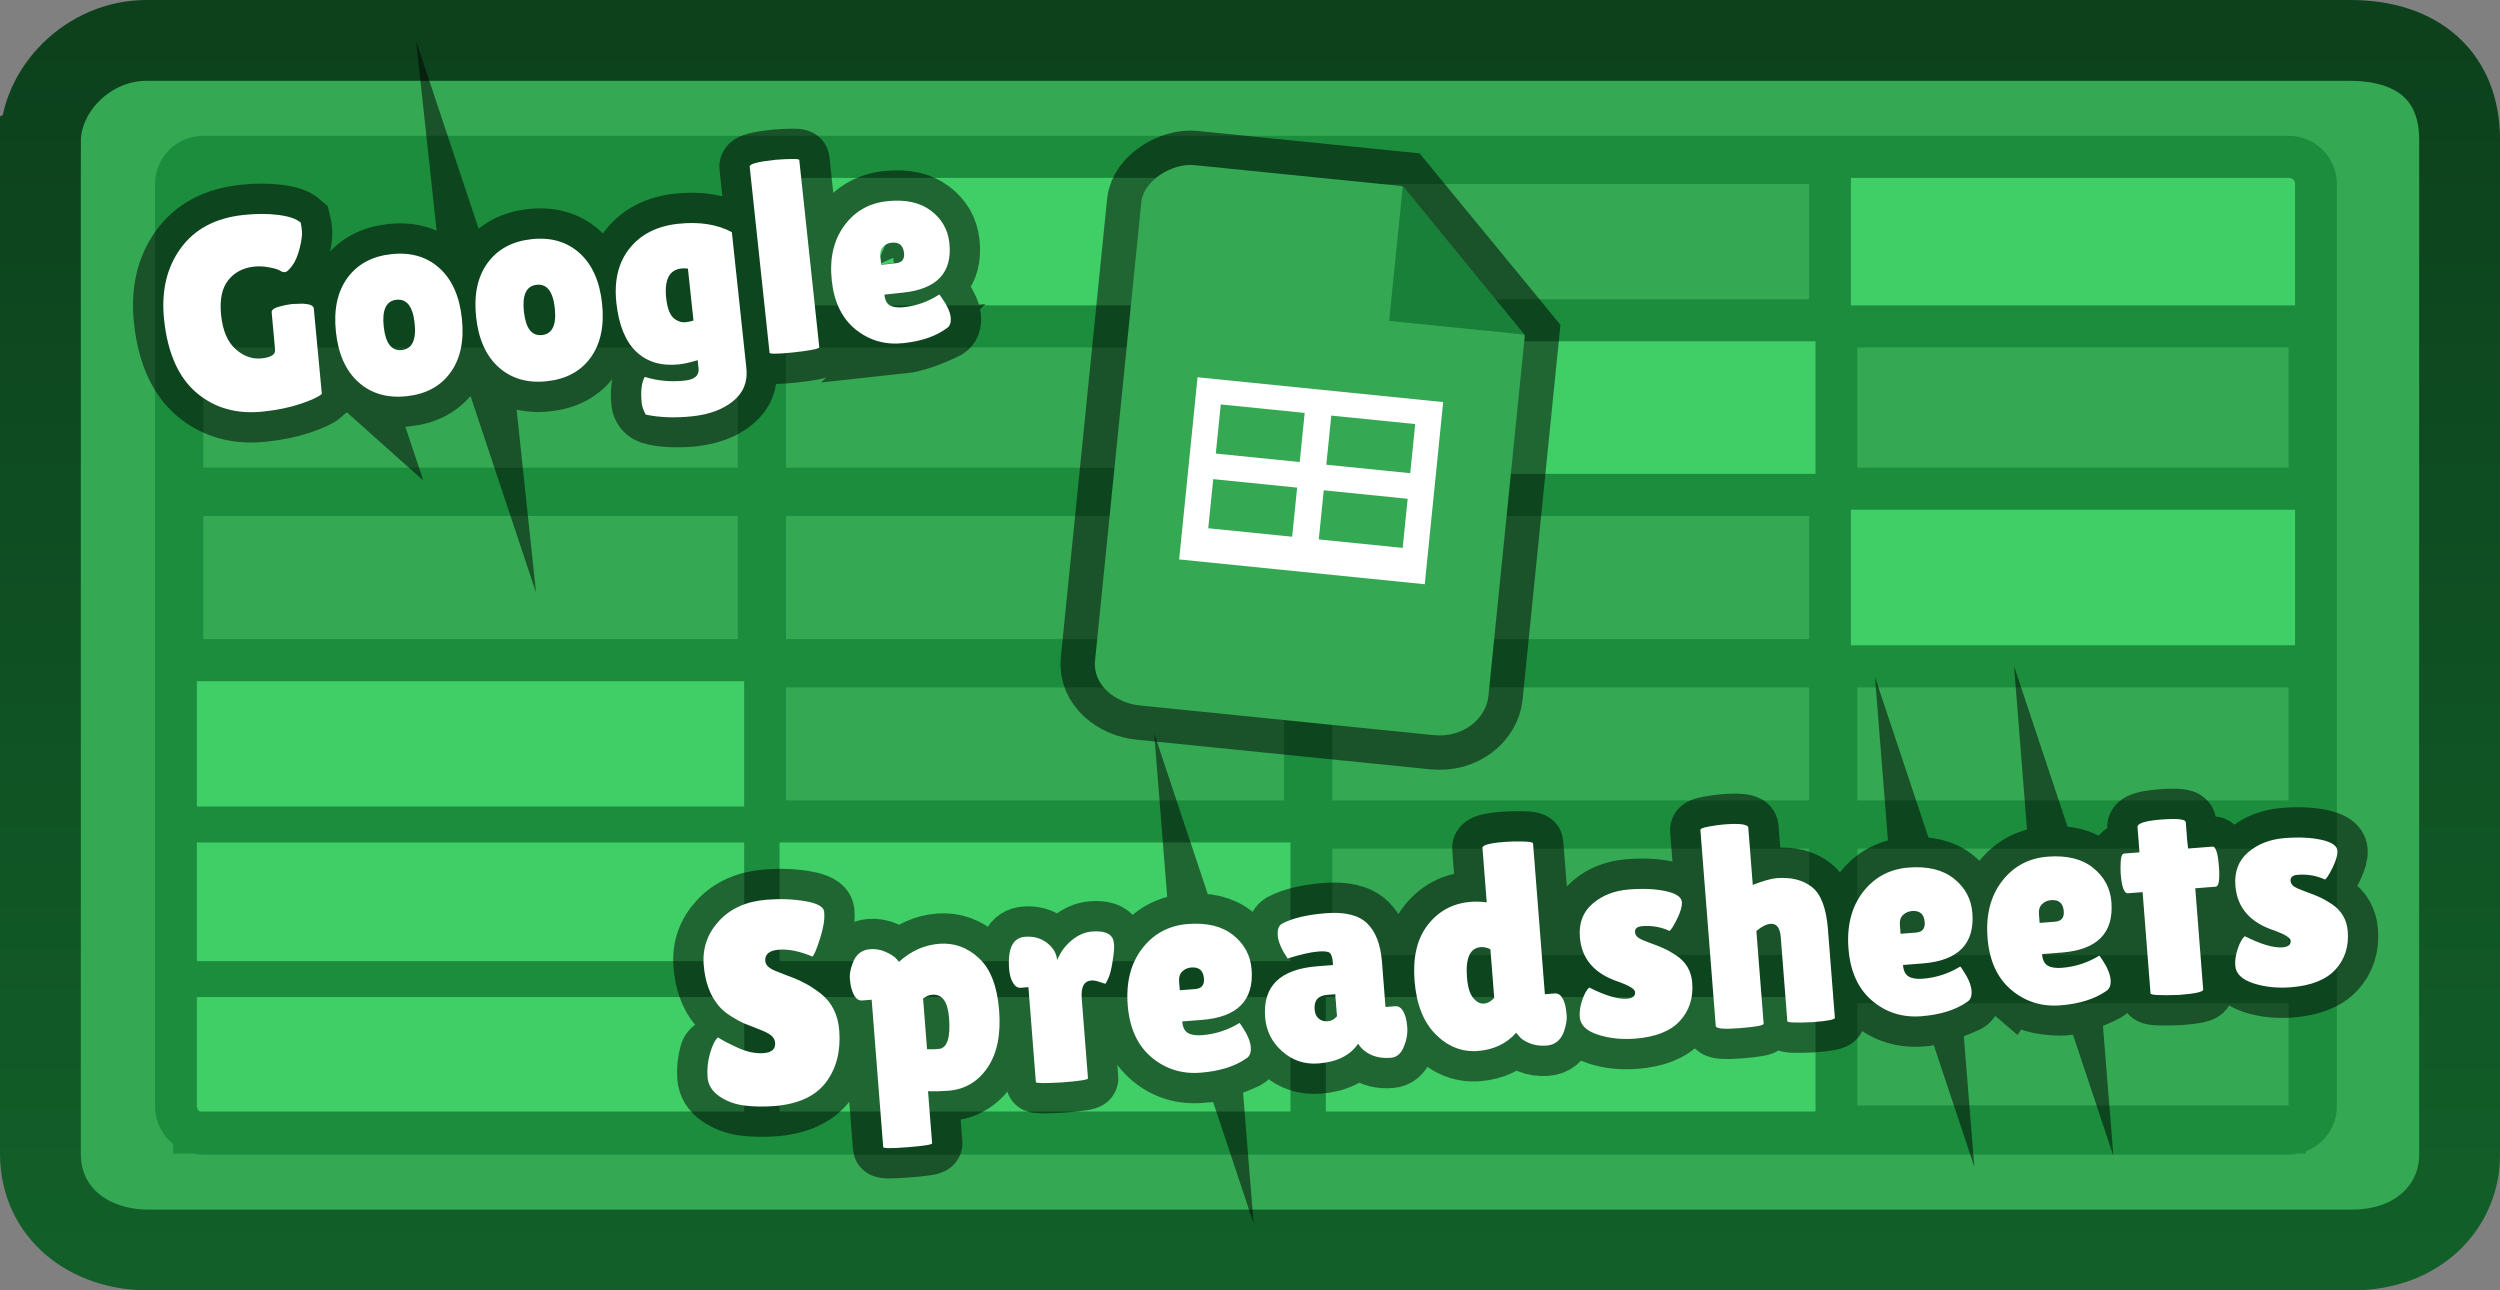 <svg version="1.1" xmlns="http://www.w3.org/2000/svg" xmlns:xlink="http://www.w3.org/1999/xlink" width="309.297" height="159.649" viewBox="0,0,309.297,159.649"><rect x="0" y="0" width="309.297" height="159.649" fill="#808080" stroke="none"/><defs><linearGradient x1="240" y1="105.176" x2="240" y2="254.824" gradientUnits="userSpaceOnUse" id="color-1"><stop offset="0" stop-color="#0c411c"/><stop offset="1" stop-color="#125f29"/></linearGradient></defs><g transform="translate(-85.351,-100.176)"><g data-paper-data="{&quot;isPaintingLayer&quot;:true}" fill-rule="nonzero" stroke-linejoin="miter" stroke-miterlimit="10" stroke-dasharray="" stroke-dashoffset="0" style="mix-blend-mode: normal"><path d="M90,237.2c0,-32.585 0,-100.042 0,-117c0,-7.586 7.794,-15.2 16.8,-15.2c30.852,0 207.366,0 265,0c11.443,0 18.2,6.937 18.2,17.7c0,32.217 0,98.709 0,116c0,8.054 -5.973,16.3 -16.2,16.3c-55.68,0 -237.46,0 -268,0c-8.524,0 -15.8,-6.976 -15.8,-17.8z" fill="#34a853" stroke="none" stroke-width="0" stroke-linecap="butt"/><path d="M373.713,122.939v114.124c0,2.397 -1.635,4.4 -3.846,5.005v0.078h-0.256c-0.357,0.079 -0.725,0.125 -1.106,0.125h-258.01c-0.381,0 -0.75,-0.046 -1.109,-0.125h-1.868v-0.821c-1.346,-0.944 -2.232,-2.499 -2.232,-4.262v-114.125c0,-2.87 2.335,-5.209 5.209,-5.209h258.006c2.874,0 5.211,2.339 5.211,5.21zM368.502,122.194h-54.114v15.756h54.86v-15.011c0,-0.41 -0.333,-0.745 -0.746,-0.745zM369.248,237.063v-13.522h-54.86v14.14h54.502c0.21,-0.13 0.359,-0.354 0.358,-0.618zM110.109,237.681h67.268v-14.14h-67.626v13.522c0,0.265 0.148,0.488 0.358,0.618zM181.841,184.466v15.482h63.12v-15.482zM244.961,180.001v-16.746h-63.12v16.746zM181.841,204.413v14.662h63.12v-14.662zM181.841,223.541v14.14h63.12v-14.14zM249.427,237.681h60.495v-14.14h-60.495zM309.922,219.076v-14.664h-60.495v14.664zM309.922,199.948v-15.482h-60.495v15.482zM309.922,180.001v-16.746h-60.495v16.746zM309.922,158.789v-16.374h-60.495v16.374zM309.922,137.948v-15.756h-60.495v15.756zM244.961,137.948v-15.756h-63.12v15.756h63.12zM181.841,142.414v16.374h63.12v-16.374zM177.377,142.414h-67.626v16.374h67.626zM109.751,163.254v16.746h67.626v-16.746zM109.751,184.466v15.482h67.626v-15.482zM109.751,204.413v14.662h67.626v-14.662zM369.248,219.076v-14.664h-54.86v14.664zM369.248,199.948v-15.482h-54.86v15.482zM369.248,180.001v-16.746h-54.86v16.746zM369.248,158.789v-16.374h-54.86v16.374z" fill="#1b8d3d" stroke="#1b8d3d" stroke-width="1.5" stroke-linecap="butt"/><path d="M245.007,137.96h-63.211v-15.778h63.211v15.778z" data-paper-data="{&quot;noHover&quot;:false,&quot;origItem&quot;:[&quot;Path&quot;,{&quot;applyMatrix&quot;:true,&quot;segments&quot;:[[490.71132,269.81879],[490.71132,236.02979],[355.34854,236.02979],[355.34854,269.81879],[490.71192,269.81879]],&quot;closed&quot;:true,&quot;fillColor&quot;:[0,0,0,1]}]}" fill="#40ce66" stroke="none" stroke-width="0.5" stroke-linecap="butt"/><path d="M249.382,223.53h60.586v14.161h-60.586z" data-paper-data="{&quot;noHover&quot;:false,&quot;origItem&quot;:[&quot;Path&quot;,{&quot;applyMatrix&quot;:true,&quot;segments&quot;:[[500.28942,483.69897],[630.02244,483.69897],[630.02244,453.37495],[500.28942,453.37495]],&quot;closed&quot;:true,&quot;fillColor&quot;:[0,0,0,1]}]}" fill="#40ce66" stroke="none" stroke-width="0.5" stroke-linecap="butt"/><path d="M314.343,180.014v-16.774h54.949v16.774z" data-paper-data="{&quot;noHover&quot;:false,&quot;origItem&quot;:[&quot;Path&quot;,{&quot;applyMatrix&quot;:true,&quot;segments&quot;:[[757.2477,360.00125],[757.2477,324.08805],[639.59868,324.08805],[639.59868,360.00125]],&quot;closed&quot;:true,&quot;fillColor&quot;:[0,0,0,1]}]}" fill="#40ce66" stroke="none" stroke-width="0.5" stroke-linecap="butt"/><path d="M249.382,158.801v-16.399h60.585v16.399z" data-paper-data="{&quot;noHover&quot;:false,&quot;origItem&quot;:[&quot;Path&quot;,{&quot;applyMatrix&quot;:true,&quot;segments&quot;:[[630.02244,314.51181],[630.02244,279.39627],[500.28942,279.39627],[500.28942,314.51181]],&quot;closed&quot;:true,&quot;fillColor&quot;:[0,0,0,1]}]}" fill="#40ce66" stroke="none" stroke-width="0.5" stroke-linecap="butt"/><path d="M369.293,122.927l-0,15.035h-54.95v-15.782l54.204,-0c0.413,0 0.747,0.336 0.747,0.747z" data-paper-data="{&quot;noHover&quot;:false,&quot;origItem&quot;:[&quot;Path&quot;,{&quot;applyMatrix&quot;:true,&quot;segments&quot;:[[[755.64804,236.03289],[0.88622,0.00062],[0,0]],[639.59868,236.03289],[639.59868,269.82189],[757.24832,269.82189],[[757.24832,237.63131],[0,0],[0,-0.88002]]],&quot;closed&quot;:true,&quot;fillColor&quot;:[0,0,0,1]}]}" fill="#40ce66" stroke="none" stroke-width="0.5" stroke-linecap="butt"/><path d="M245.007,223.531v14.161h-63.211v-14.161z" data-paper-data="{&quot;noHover&quot;:false,&quot;origItem&quot;:[&quot;Path&quot;,{&quot;applyMatrix&quot;:true,&quot;segments&quot;:[[355.34856,453.37495],[355.34856,483.69897],[490.71194,483.69897],[490.71194,453.37495]],&quot;closed&quot;:true,&quot;fillColor&quot;:[0,0,0,1]}]}" fill="#40ce66" stroke="none" stroke-width="0.5" stroke-linecap="butt"/><path d="M245.007,204.402v14.683h-63.211v-14.683z" data-paper-data="{&quot;noHover&quot;:false,&quot;origItem&quot;:[&quot;Path&quot;,{&quot;applyMatrix&quot;:true,&quot;segments&quot;:[[355.34856,412.35439],[355.34856,443.79811],[490.71194,443.79811],[490.71194,412.35439]],&quot;closed&quot;:true,&quot;fillColor&quot;:[0,0,0,1]}]}" fill="#40ce66" stroke="none" stroke-width="0.5" stroke-linecap="butt"/><path d="M109.705,237.072l0,-13.54h67.717v14.159l-67.359,0c-0.21,-0.13 -0.359,-0.355 -0.359,-0.619z" data-paper-data="{&quot;noHover&quot;:false,&quot;origItem&quot;:[&quot;Path&quot;,{&quot;applyMatrix&quot;:true,&quot;segments&quot;:[[[201.51714,483.69897],[-0.45022,-0.27868],[0,0]],[345.7748,483.69897],[345.7748,453.37495],[200.7486,453.37495],[[200.7486,482.37305],[0,0],[0,0.56728]]],&quot;closed&quot;:true,&quot;fillColor&quot;:[0,0,0,1]}]}" fill="#40ce66" stroke="none" stroke-width="0.5" stroke-linecap="butt"/><path d="M177.422,204.403v14.682h-67.717v-14.682z" data-paper-data="{&quot;noHover&quot;:false,&quot;origItem&quot;:[&quot;Path&quot;,{&quot;applyMatrix&quot;:true,&quot;segments&quot;:[[200.7486,412.35439],[200.7486,443.79811],[345.7748,443.79811],[345.7748,412.35439]],&quot;closed&quot;:true,&quot;fillColor&quot;:[0,0,0,1]}]}" fill="#40ce66" stroke="none" stroke-width="0.5" stroke-linecap="butt"/><path d="M177.422,184.456v15.502h-67.717v-15.502z" data-paper-data="{&quot;noHover&quot;:false,&quot;origItem&quot;:[&quot;Path&quot;,{&quot;applyMatrix&quot;:true,&quot;segments&quot;:[[200.7486,369.57749],[200.7486,402.77815],[345.7748,402.77815],[345.7748,369.57749]],&quot;closed&quot;:true,&quot;fillColor&quot;:[0,0,0,1]}]}" fill="#40ce66" stroke="none" stroke-width="0.5" stroke-linecap="butt"/><path d="M90.351,117.671c0,-6.399 5.915,-12.496 13.119,-12.496c28.933,0 219.728,0 272.61,0c8.614,0 13.568,4.644 13.568,12.246c0,30.592 0,109.092 0,125.705c0,6.04 -4.859,11.698 -13.319,11.698c-52.467,0 -243.426,0 -272.61,0c-7.328,0 -13.369,-4.524 -13.369,-11.947c0,-30.161 0,-108.193 0,-125.206z" data-paper-data="{&quot;index&quot;:null}" fill="none" stroke="url(#color-1)" stroke-width="10" stroke-linecap="butt"/><path d="M220.827,181.896c1.37,-13.563 5.121,-50.71 5.728,-56.721c0.27,-2.677 3.843,-4.843 6.55,-4.57c5.591,0.565 25.706,2.596 25.706,2.596l15.19,18.493c0,0 -3.726,36.9 -4.504,44.605c-0.272,2.695 -3.027,5.207 -6.806,4.825c-10.394,-1.05 -30.645,-3.095 -36.337,-3.67c-2.92,-0.295 -5.838,-2.474 -5.527,-5.559z" fill="none" stroke-opacity="0.506" stroke="#000000" stroke-width="8.5" stroke-linecap="butt"/><path d="M119.383,143.449l-0.418,-4.603c-0.034,-0.317 0.27,-0.561 0.91,-0.732c0.645,-0.171 1.181,-0.28 1.608,-0.325l1.331,-0.042c0.869,0.045 1.321,0.237 1.357,0.576l0.998,10.592c-0.42,0.365 -1.295,0.773 -2.628,1.222c-1.328,0.449 -2.872,0.768 -4.633,0.956c-3.266,0.349 -6.016,-0.428 -8.25,-2.331c-2.229,-1.903 -3.563,-4.906 -4.001,-9.009c-0.373,-3.495 0.303,-6.439 2.028,-8.832c1.725,-2.397 4.324,-3.781 7.797,-4.152c1.576,-0.168 3.016,-0.169 4.321,-0.001c1.309,0.167 2.227,0.486 2.753,0.955c0.046,0.178 0.095,0.515 0.148,1.013c0.053,0.493 -0.042,1.215 -0.283,2.167c-0.242,0.947 -0.554,1.671 -0.937,2.17c-0.379,0.495 -0.665,0.752 -0.859,0.773c-0.189,0.02 -0.401,-0.042 -0.634,-0.186c-0.23,-0.149 -0.672,-0.284 -1.326,-0.406c-0.65,-0.126 -1.268,-0.158 -1.853,-0.096c-1.395,0.149 -2.479,0.721 -3.249,1.716c-0.771,0.991 -1.056,2.435 -0.853,4.332c0.202,1.893 0.8,3.283 1.794,4.169c0.994,0.882 2.069,1.262 3.227,1.138c1.162,-0.124 1.712,-0.479 1.649,-1.064zM129.714,147.474c-1.575,-1.403 -2.509,-3.481 -2.803,-6.232c-0.294,-2.751 0.18,-4.979 1.423,-6.684c1.243,-1.704 3.059,-2.684 5.449,-2.94c2.39,-0.255 4.366,0.319 5.928,1.724c1.561,1.405 2.489,3.483 2.783,6.234c0.294,2.751 -0.174,4.978 -1.403,6.681c-1.229,1.703 -3.039,2.682 -5.43,2.938c-2.39,0.255 -4.373,-0.319 -5.947,-1.722zM132.824,140.577c0.222,2.073 0.968,3.042 2.241,2.906c1.277,-0.136 1.804,-1.241 1.583,-3.315c-0.222,-2.073 -1.464,-8.338 -2.955,-8.179c-1.491,0.159 -1.089,6.514 -0.868,8.587zM144.254,139.389c-0.294,-2.751 0.18,-4.979 1.423,-6.684c1.243,-1.704 3.059,-2.684 5.449,-2.94c2.39,-0.255 4.366,0.319 5.928,1.724c1.561,1.405 2.489,3.483 2.783,6.234c0.294,2.751 -0.174,4.978 -1.403,6.681c-1.229,1.703 -3.039,2.682 -5.43,2.938c-2.39,0.255 -4.373,-0.319 -5.947,-1.722c0,0 -2.509,-3.481 -2.803,-6.232zM150.167,138.724c0.222,2.073 0.968,3.042 2.241,2.906c1.277,-0.136 1.804,-1.241 1.583,-3.315c-0.222,-2.073 0.083,-6.769 -3.058,-6.433c-3.141,0.336 -0.987,4.768 -0.765,6.842zM169.361,145.255c-2.183,0.233 -3.949,-0.29 -5.297,-1.571c-1.343,-1.281 -2.163,-3.302 -2.458,-6.062c-0.295,-2.76 0.258,-5.007 1.657,-6.742c1.4,-1.735 3.4,-2.741 6.002,-3.019c2.606,-0.278 4.816,0.067 6.629,1.035l1.799,16.838c0.178,1.668 -0.363,3.02 -1.624,4.054c-1.256,1.034 -2.943,1.664 -5.061,1.89c-1.262,0.135 -3.756,0.174 -5.148,-0.302c-0.943,-0.323 -1.097,-1.147 -1.116,-1.319c-0.154,-1.444 -0.03,-2.528 0.374,-3.252c1.579,0.49 3.225,0.644 4.938,0.461c1.241,-0.133 1.815,-0.637 1.722,-1.513l-0.109,-1.017c-0.949,0.284 -1.719,0.457 -2.309,0.52zM169.669,133.388c-1.51,0.161 -7.033,1.615 -6.79,3.896c0.151,1.417 5.433,2.075 6.064,2.439c0.414,0.254 0.813,0.361 1.196,0.32c0.383,-0.041 0.718,-0.11 1.006,-0.208l-0.686,-6.425c-0.28,-0.041 -0.544,-0.049 -0.79,-0.022zM186.71,143.127c0.022,0.202 -1.116,0.426 -3.414,0.672c-1.807,0.171 -2.719,0.177 -2.736,0.019l-2.46,-23.025c-0.036,-0.335 1.04,-0.619 3.228,-0.852c1.922,-0.139 2.891,-0.129 2.908,0.03zM197.12,142.629c-2.232,0.238 -4.195,-0.32 -5.889,-1.675c-1.695,-1.359 -2.686,-3.386 -2.974,-6.08c-0.288,-2.694 0.218,-4.941 1.517,-6.74c1.303,-1.804 3.082,-2.827 5.335,-3.068c2.254,-0.241 4.056,0.148 5.407,1.165c1.351,1.018 2.114,2.35 2.29,3.996c0.39,3.649 -1.51,5.698 -5.701,6.146l-2.337,0.25c0.072,0.678 0.307,1.127 0.705,1.347c0.402,0.22 0.964,0.291 1.686,0.214c1.58,-0.169 3.041,-0.69 4.381,-1.563c0.02,-0.024 0.138,0.121 0.354,0.436c0.645,0.915 1.004,1.705 1.075,2.37c0.071,0.665 -0.096,1.121 -0.502,1.369c0,0 -3.115,1.595 -5.347,1.834zM195.659,130.204c-0.427,0.046 -1.449,1.192 -1.396,1.685l1.941,0.854c0.744,-0.079 1.075,-0.502 0.993,-1.268c0,0 -0.614,-1.37 -1.538,-1.272z" fill="none" stroke-opacity="0.506" stroke="#000000" stroke-width="7.5" stroke-linecap="square"/><path d="M119.383,143.449l-0.418,-4.603c-0.034,-0.317 0.27,-0.561 0.91,-0.732c0.645,-0.171 1.181,-0.28 1.608,-0.325l1.331,-0.042c0.869,0.045 1.321,0.237 1.357,0.576l0.998,10.592c-0.42,0.365 -1.295,0.773 -2.628,1.222c-1.328,0.449 -2.872,0.768 -4.633,0.956c-3.266,0.349 -6.016,-0.428 -8.25,-2.331c-2.229,-1.903 -3.563,-4.906 -4.001,-9.009c-0.373,-3.495 0.303,-6.439 2.028,-8.832c1.725,-2.397 4.324,-3.781 7.798,-4.152c1.576,-0.168 3.016,-0.169 4.321,-0.001c1.309,0.167 2.227,0.486 2.753,0.955c0.046,0.178 0.095,0.515 0.148,1.013c0.053,0.493 -0.042,1.215 -0.283,2.167c-0.242,0.947 -0.554,1.671 -0.937,2.17c-0.379,0.495 -0.665,0.752 -0.859,0.773c-0.189,0.02 -0.401,-0.042 -0.634,-0.186c-0.23,-0.149 -0.672,-0.284 -1.326,-0.406c-0.65,-0.126 -1.268,-0.158 -1.853,-0.096c-1.395,0.149 -2.479,0.721 -3.249,1.716c-0.771,0.991 -1.056,2.435 -0.853,4.332c0.202,1.893 0.8,3.283 1.794,4.169c0.994,0.882 2.069,1.262 3.227,1.138c1.162,-0.124 1.712,-0.479 1.649,-1.064zM129.714,147.474c-1.575,-1.403 -2.509,-3.481 -2.803,-6.232c-0.294,-2.751 0.18,-4.979 1.423,-6.684c1.243,-1.704 3.059,-2.684 5.449,-2.94c2.39,-0.255 4.366,0.319 5.928,1.724c1.561,1.405 2.489,3.483 2.783,6.234c0.294,2.751 -0.174,4.978 -1.403,6.681c-1.229,1.703 -3.039,2.682 -5.43,2.938c-2.39,0.255 -4.373,-0.319 -5.947,-1.722zM134.4,137.263c-1.272,0.136 -1.798,1.241 -1.576,3.314c0.222,2.073 0.968,3.042 2.241,2.906c1.277,-0.136 1.804,-1.241 1.583,-3.315c-0.222,-2.073 -0.971,-3.042 -2.247,-2.905zM147.057,145.621c-1.575,-1.403 -2.509,-3.481 -2.803,-6.232c-0.294,-2.751 0.18,-4.979 1.423,-6.684c1.243,-1.704 3.059,-2.684 5.449,-2.94c2.39,-0.255 4.366,0.319 5.928,1.724c1.561,1.405 2.489,3.483 2.783,6.234c0.294,2.751 -0.174,4.978 -1.403,6.681c-1.229,1.703 -3.039,2.682 -5.43,2.938c-2.39,0.255 -4.373,-0.319 -5.947,-1.722zM151.743,135.41c-1.272,0.136 -1.798,1.241 -1.576,3.314c0.222,2.073 0.968,3.042 2.241,2.906c1.277,-0.136 1.804,-1.241 1.583,-3.315c-0.222,-2.073 -0.971,-3.042 -2.247,-2.905zM169.361,145.255c-2.183,0.233 -3.949,-0.29 -5.297,-1.571c-1.343,-1.281 -2.163,-3.302 -2.458,-6.062c-0.295,-2.76 0.258,-5.007 1.657,-6.742c1.4,-1.735 3.4,-2.741 6.002,-3.019c2.606,-0.278 4.816,0.067 6.629,1.035l1.799,16.838c0.178,1.668 -0.363,3.02 -1.624,4.054c-1.256,1.034 -2.943,1.663 -5.061,1.89c-2.117,0.226 -4.039,0.158 -5.765,-0.205c-0.287,-0.517 -0.453,-0.989 -0.499,-1.416c-0.154,-1.444 -0.03,-2.528 0.374,-3.252c1.579,0.49 3.225,0.644 4.938,0.461c1.241,-0.133 1.815,-0.637 1.722,-1.513l-0.109,-1.017c-0.949,0.284 -1.719,0.457 -2.309,0.52zM169.669,133.388c-1.51,0.161 -2.143,1.382 -1.899,3.662c0.151,1.417 0.543,2.308 1.174,2.673c0.414,0.254 0.813,0.361 1.196,0.32c0.383,-0.041 0.718,-0.11 1.006,-0.208l-0.686,-6.425c-0.28,-0.041 -0.544,-0.049 -0.79,-0.022zM186.71,143.127c0.022,0.202 -1.116,0.426 -3.414,0.672c-1.807,0.171 -2.719,0.177 -2.736,0.019l-2.46,-23.025c-0.036,-0.335 1.04,-0.619 3.228,-0.852c1.922,-0.139 2.891,-0.129 2.908,0.03zM202.467,140.796c-1.333,0.984 -3.115,1.595 -5.347,1.834c-2.232,0.238 -4.195,-0.32 -5.889,-1.675c-1.695,-1.359 -2.686,-3.386 -2.974,-6.08c-0.288,-2.694 0.218,-4.941 1.517,-6.74c1.303,-1.804 3.082,-2.827 5.335,-3.068c2.254,-0.241 4.056,0.148 5.407,1.165c1.351,1.018 2.114,2.35 2.29,3.996c0.39,3.649 -1.51,5.698 -5.701,6.146l-2.337,0.25c0.072,0.678 0.307,1.127 0.705,1.347c0.402,0.22 0.964,0.291 1.686,0.214c1.58,-0.169 3.041,-0.69 4.381,-1.563c0.02,-0.024 0.138,0.121 0.354,0.436c0.645,0.915 1.004,1.705 1.075,2.37c0.071,0.665 -0.096,1.121 -0.502,1.369zM197.197,131.475c-0.101,-0.946 -0.614,-1.37 -1.538,-1.271c-0.427,0.046 -0.781,0.215 -1.061,0.507c-0.276,0.292 -0.388,0.685 -0.335,1.178l0.112,1.05l1.829,-0.195c0.744,-0.079 1.075,-0.502 0.993,-1.268z" fill="#ffffff" stroke="none" stroke-width="1" stroke-linecap="square"/><path d="M176.609,229.792c1.15,0.527 2.225,0.751 3.225,0.673c1.005,-0.079 1.477,-0.508 1.416,-1.287c-0.028,-0.355 -0.195,-0.657 -0.502,-0.907c-0.302,-0.25 -0.845,-0.52 -1.629,-0.812c-0.784,-0.296 -1.372,-0.528 -1.766,-0.696c-0.394,-0.173 -0.922,-0.466 -1.585,-0.878c-0.658,-0.412 -1.173,-0.854 -1.544,-1.326c-1.045,-1.268 -1.649,-2.941 -1.812,-5.02c-0.163,-2.079 0.472,-3.891 1.905,-5.436c1.432,-1.55 3.4,-2.423 5.903,-2.619c1.701,-0.133 3.285,-0.072 4.752,0.184c1.467,0.251 2.246,0.67 2.338,1.257c0.005,0.069 0.011,0.138 0.016,0.207c0.065,0.83 -0.113,1.896 -0.535,3.2c-0.418,1.299 -0.727,2.028 -0.928,2.187c-1.573,-0.661 -2.956,-0.944 -4.15,-0.851c-1.189,0.093 -1.751,0.564 -1.684,1.412c0.041,0.521 0.515,0.947 1.422,1.28c0.197,0.082 0.477,0.192 0.84,0.331c0.368,0.134 0.791,0.295 1.269,0.485c0.479,0.19 0.996,0.434 1.553,0.734c0.557,0.3 1.166,0.709 1.828,1.227c1.342,1.082 2.088,2.591 2.24,4.527c0.198,2.526 -0.336,4.645 -1.603,6.359c-1.266,1.713 -3.35,2.706 -6.25,2.98c-1.415,0.111 -2.706,0.094 -3.872,-0.051c-1.162,-0.146 -2.195,-0.526 -3.102,-1.141c-0.902,-0.62 -1.391,-1.415 -1.467,-2.382c-0.076,-0.968 0.026,-1.943 0.307,-2.925c0.28,-0.987 2.27,-1.24 3.415,-0.713zM200.67,241.619c0.013,0.166 -0.99,0.328 -3.009,0.486c-2.014,0.158 -3.028,0.154 -3.041,-0.012l-1.428,-18.232l-1.203,0.094c-0.567,0.044 -0.997,-0.444 -1.29,-1.464c-0.1,-0.326 -0.17,-0.747 -0.21,-1.264c-0.041,-0.521 0.077,-1.149 0.353,-1.885c0.389,-1.074 1.104,-1.652 2.146,-1.733c0.682,-0.053 1.324,0.056 1.925,0.329c0.606,0.273 1.03,0.536 1.272,0.791c0.247,0.254 0.373,0.404 0.376,0.451c1.485,-1.35 3.147,-2.097 4.986,-2.241c1.844,-0.144 3.481,0.446 4.911,1.772c1.434,1.321 2.269,3.474 2.503,6.461c0.234,2.987 -0.246,5.353 -1.441,7.097c-1.19,1.74 -2.799,2.689 -4.827,2.848c-0.922,0.072 -1.764,0.092 -2.528,0.059zM200.682,223.118c-0.401,0.031 -0.78,0.191 -1.138,0.479l0.491,6.264c0.405,0.019 0.732,0.019 0.981,-0c0.249,-0.019 0.442,-0.035 0.581,-0.045c0.96,-0.173 5.538,-1.779 5.351,-4.162c-0.157,-2.005 -5.039,-2.631 -6.265,-2.535zM219.955,233.59c0.013,0.166 -1.054,0.333 -3.202,0.501c-2.152,0.118 -3.233,0.107 -3.244,-0.031l-0.921,-11.754l-0.954,0.075c-0.378,0.03 -0.698,-0.177 -0.96,-0.62c-0.262,-0.443 -0.42,-1.006 -0.473,-1.688c-0.2,-2.549 0.456,-3.883 1.968,-4.001c1.06,-0.083 1.971,0.173 2.731,0.767c0.76,0.59 2.261,0.298 3.055,-0.344c0.793,-0.646 1.626,-1.004 2.497,-1.072c1.369,-0.107 2.224,0.181 2.565,0.863c0.084,0.184 0.14,0.46 0.169,0.828c0.029,0.364 -0.033,1.028 -0.185,1.99c-0.147,0.962 -0.324,1.665 -0.531,2.108c-0.202,0.442 -0.326,0.666 -0.372,0.669c-0.046,0.004 -0.272,-0.067 -0.677,-0.211c-0.401,-0.149 -0.756,-0.212 -1.065,-0.188c-0.894,0.07 -1.286,0.813 -1.175,2.228zM233.893,232.888c-2.337,0.183 -4.37,-0.458 -6.098,-1.922c-1.729,-1.469 -2.704,-3.614 -2.925,-6.435c-0.221,-2.821 0.373,-5.152 1.783,-6.992c1.414,-1.845 3.301,-2.86 5.661,-3.045c2.36,-0.185 4.23,0.274 5.61,1.376c1.38,1.102 2.138,2.515 2.273,4.239c0.299,3.821 -1.745,5.904 -6.133,6.247l-2.448,0.192c0.056,0.71 0.288,1.186 0.696,1.427c0.413,0.241 0.998,0.332 1.754,0.273c1.655,-0.13 3.195,-0.631 4.62,-1.503c0.021,-0.025 0.14,0.13 0.356,0.466c0.647,0.974 0.997,1.809 1.052,2.505c0.055,0.696 -0.133,1.168 -0.564,1.415c0,0 -3.299,1.573 -5.636,1.756zM234.303,221.245c-0.078,-0.991 -0.6,-1.449 -1.568,-1.373c-0.447,0.035 -0.821,0.201 -1.123,0.498c-0.297,0.297 -0.425,0.703 -0.384,1.22l0.086,1.099l1.915,-0.15c0.779,-0.061 1.137,-0.493 1.074,-1.295zM244.649,218.758c-0.752,-1.128 -1.156,-2.064 -1.215,-2.806c-0.058,-0.742 0.105,-1.235 0.489,-1.478c1.295,-0.695 3.116,-1.134 5.462,-1.318c2.351,-0.184 4.053,0.234 5.107,1.256c1.054,1.021 1.665,2.606 1.833,4.754l0.438,5.593l1.203,-0.094c0.401,-0.031 0.733,0.181 0.996,0.638c0.263,0.452 0.426,1.091 0.491,1.916c0.065,0.825 -0.079,1.655 -0.431,2.489c-0.352,0.835 -0.881,1.279 -1.586,1.335c-1.277,0.1 -2.331,-0.161 -3.164,-0.782c-0.373,-0.258 -0.669,-0.581 -0.89,-0.967c-0.981,1.454 -2.616,2.271 -4.907,2.45c-1.719,0.135 -3.217,-0.365 -4.493,-1.498c-1.276,-1.134 -1.98,-2.539 -2.111,-4.217c-0.301,-3.844 1.848,-5.946 6.449,-6.307l1.95,-0.153l-0.028,-0.36c-0.048,-0.613 -0.18,-0.999 -0.397,-1.158c-0.212,-0.16 -0.684,-0.211 -1.417,-0.153c-0.899,0.07 -2.159,0.357 -3.78,0.86zM247.994,225.056c0.04,0.516 0.212,0.899 0.514,1.149c0.302,0.25 0.673,0.358 1.111,0.323c0.438,-0.034 0.82,-0.243 1.147,-0.626l-0.213,-2.724l-0.996,0.078c-1.129,0.088 -1.65,0.688 -1.563,1.799zM268.76,205.085c-0.028,-0.355 0.889,-0.605 2.752,-0.751c0.636,-0.05 1.377,-0.066 2.222,-0.049c0.845,0.017 1.274,0.095 1.284,0.233l1.462,18.661l1.238,-0.097c0.59,-0.046 1.021,0.453 1.293,1.499c0.07,0.305 0.126,0.723 0.168,1.253c0.042,0.53 -0.072,1.186 -0.34,1.967c-0.394,1.074 -1.109,1.652 -2.146,1.733c-0.779,0.061 -1.482,-0.037 -2.11,-0.294c-0.623,-0.262 -1.054,-0.55 -1.292,-0.866l-0.354,-0.431c-1.202,1.351 -2.782,2.103 -4.741,2.257c-1.959,0.153 -3.698,-0.529 -5.218,-2.047c-1.519,-1.518 -2.393,-3.734 -2.622,-6.647c-0.229,-2.918 0.325,-5.229 1.662,-6.934c1.341,-1.71 3.108,-2.65 5.302,-2.822c0.636,-0.05 1.292,-0.029 1.967,0.062zM266.841,221.083c0.094,1.203 0.351,2.057 0.771,2.562c0.419,0.5 0.86,0.733 1.321,0.697c0.461,-0.036 0.888,-0.271 1.28,-0.706l-0.472,-6.022c-0.419,-0.204 -3.396,-2.619 -4.583,-1.201c-1.186,1.419 1.496,2.286 1.682,4.669zM281.972,222.353c2.003,1.007 3.558,1.467 4.665,1.381c0.71,-0.056 1.045,-0.33 1.007,-0.823c-0.028,-0.355 -0.677,-0.768 -1.947,-1.239c-3.044,-0.972 -4.674,-2.827 -4.888,-5.565c-0.137,-1.747 0.395,-3.129 1.595,-4.146c1.205,-1.022 2.696,-1.602 4.476,-1.742c1.784,-0.14 3.308,-0.069 4.573,0.212c1.27,0.281 1.928,0.728 1.976,1.341c0.04,0.516 -0.159,1.221 -0.6,2.113c-0.441,0.888 -0.753,1.374 -0.936,1.458c-1.058,-0.483 -2.177,-0.678 -3.357,-0.586c-0.636,0.05 -0.937,0.298 -0.902,0.745c0.022,0.281 0.163,0.514 0.423,0.697c0.264,0.179 0.738,0.39 1.42,0.633c0.687,0.243 1.256,0.467 1.708,0.673c0.456,0.201 0.973,0.492 1.55,0.873c1.204,0.805 1.862,1.929 1.975,3.372c0.148,1.885 -0.36,3.462 -1.522,4.731c-1.158,1.264 -3,1.995 -5.526,2.193c-1.673,0.131 -3.216,-0.033 -4.63,-0.493c-1.413,-0.46 -2.159,-1.185 -2.237,-2.176c-0.052,-0.659 0.053,-1.365 0.314,-2.118c0.261,-0.758 0.547,-1.27 0.861,-1.535zM303.547,226.826c0.017,0.212 -0.961,0.395 -2.934,0.55c-1.968,0.154 -2.965,0.068 -2.991,-0.26l-1.9,-24.254c-0.013,-0.161 0.345,-0.305 1.072,-0.432c0.727,-0.131 1.337,-0.216 1.83,-0.255c1.982,-0.155 2.99,-0.021 3.023,0.403l0.555,7.08c1.291,-0.505 2.281,-0.784 2.967,-0.838c1.793,-0.14 3.246,0.228 4.358,1.106c1.112,0.873 1.769,2.607 1.973,5.202l0.86,10.973c0.017,0.212 -0.895,0.39 -2.734,0.534c-2.084,0.094 -3.133,0.058 -3.146,-0.108l-0.815,-10.406c-0.091,-1.157 -0.512,-1.706 -1.263,-1.647c-0.521,0.041 -1.105,0.335 -1.754,0.882zM323.065,225.903c-2.337,0.183 -4.37,-0.458 -6.098,-1.922c-1.729,-1.469 -2.704,-3.614 -2.925,-6.435c-0.221,-2.821 0.373,-5.152 1.783,-6.992c1.414,-1.845 3.301,-2.86 5.661,-3.045c2.36,-0.185 4.23,0.274 5.61,1.376c1.38,1.102 2.138,2.515 2.273,4.239c0.299,3.821 -1.745,5.904 -6.133,6.247l-2.448,0.192c0.056,0.71 0.288,1.186 0.696,1.427c0.413,0.241 0.998,0.332 1.754,0.273c1.655,-0.13 3.195,-0.631 4.62,-1.503c0.021,-0.025 0.14,0.13 0.357,0.466c0.647,0.974 0.997,1.809 1.052,2.505c0.055,0.696 -0.133,1.168 -0.564,1.415c0,0 -3.299,1.573 -5.636,1.756zM323.474,214.26c-0.078,-0.991 -0.6,-1.449 -1.568,-1.373c-0.447,0.035 -0.821,0.201 -1.123,0.498c-0.297,0.297 -0.425,0.703 -0.384,1.22l0.086,1.099l1.915,-0.15c0.779,-0.061 1.137,-0.493 1.074,-1.295zM334.171,222.633c-1.729,-1.469 -2.704,-3.614 -2.925,-6.435c-0.221,-2.821 0.373,-5.152 1.783,-6.992c1.414,-1.845 3.301,-2.86 5.661,-3.045c2.36,-0.185 4.23,0.274 5.61,1.376c1.38,1.102 2.138,2.515 2.273,4.239c0.299,3.821 -1.745,5.904 -6.133,6.247l-2.448,0.192c0.056,0.71 0.288,1.186 0.696,1.427c0.413,0.241 0.998,0.332 1.754,0.273c1.655,-0.13 4.76,-1.372 4.976,-1.037c0.647,0.974 0.997,1.809 1.052,2.505c0.055,0.696 -0.133,1.168 -0.564,1.415c0,0 -3.333,1.789 -5.636,1.756c-2.304,-0.033 -4.37,-0.458 -6.098,-1.922zM340.679,212.913c-0.078,-0.991 -0.6,-1.449 -1.568,-1.373c-0.447,0.035 -0.821,0.201 -1.123,0.498c-0.297,0.297 -0.425,0.703 -0.384,1.22l0.086,1.099l1.915,-0.15c0.779,-0.061 1.137,-0.493 1.074,-1.295zM357.926,222.601c0.022,0.286 -0.957,0.506 -2.939,0.662c-2.368,0.088 -3.56,0.026 -3.576,-0.186l-0.981,-12.528l-1.805,0.141c-0.475,0.037 -0.776,-0.76 -0.904,-2.392c-0.033,-0.424 -0.032,-0.946 0.003,-1.565c0.035,-0.62 0.184,-0.94 0.447,-0.96l1.874,-0.147l-0.244,-3.118c-0.037,-0.47 0.94,-0.783 2.932,-0.939c1.996,-0.156 3.009,-0.046 3.038,0.332l0.178,2.268l0.112,0.986l3.015,-0.236c0.401,-0.031 0.666,0.78 0.796,2.435c0.129,1.65 -0.007,2.491 -0.408,2.522l-2.517,0.197zM367.738,217.381c0.71,-0.056 1.045,-0.33 1.007,-0.823c-0.028,-0.355 -0.677,-0.768 -1.947,-1.239c-3.044,-0.972 -4.674,-2.827 -4.888,-5.565c-0.137,-1.747 0.395,-3.129 1.595,-4.146c1.205,-1.022 2.696,-1.603 4.476,-1.742c1.784,-0.14 3.308,-0.069 4.573,0.212c1.27,0.281 1.928,0.728 1.976,1.341c0.04,0.516 -0.159,1.221 -0.6,2.113c-0.441,0.888 -0.753,1.374 -0.936,1.458c-1.058,-0.483 -2.177,-0.678 -3.357,-0.586c-0.636,0.05 -0.937,0.298 -0.902,0.745c0.022,0.281 0.163,0.514 0.423,0.697c0.264,0.179 0.738,0.39 1.42,0.633c0.687,0.243 1.256,0.467 1.708,0.673c0.456,0.201 0.973,0.492 1.55,0.873c1.204,0.805 1.862,1.929 1.975,3.372c0.148,1.885 -0.359,3.462 -1.522,4.731c-1.158,1.264 -3,1.995 -5.526,2.193c-1.673,0.131 -3.216,-0.033 -4.63,-0.493c-1.413,-0.46 -2.159,-1.185 -2.237,-2.176c-0.052,-0.659 0.053,-1.365 0.314,-2.118c0.261,-0.758 0.548,-1.27 0.861,-1.535c0,0 3.558,1.467 4.665,1.381z" fill="none" stroke-opacity="0.506" stroke="#000000" stroke-width="7.5" stroke-linecap="square"/><path d="M174.179,228.522c0.475,0.32 1.285,0.743 2.43,1.271c1.15,0.527 2.225,0.751 3.225,0.673c1.005,-0.079 1.477,-0.508 1.416,-1.287c-0.028,-0.355 -0.195,-0.657 -0.502,-0.907c-0.302,-0.25 -0.845,-0.52 -1.629,-0.812c-0.784,-0.296 -1.372,-0.528 -1.766,-0.696c-0.394,-0.173 -0.922,-0.466 -1.585,-0.878c-0.658,-0.412 -1.173,-0.854 -1.544,-1.326c-1.045,-1.268 -1.649,-2.941 -1.812,-5.02c-0.163,-2.079 0.472,-3.891 1.905,-5.436c1.432,-1.55 3.4,-2.423 5.903,-2.619c1.701,-0.133 3.285,-0.072 4.752,0.184c1.467,0.251 2.246,0.67 2.338,1.257c0.005,0.069 0.011,0.138 0.016,0.207c0.065,0.83 -0.113,1.896 -0.535,3.2c-0.418,1.299 -0.727,2.028 -0.928,2.187c-1.573,-0.661 -2.956,-0.944 -4.15,-0.851c-1.189,0.093 -1.751,0.564 -1.684,1.412c0.041,0.521 0.515,0.947 1.422,1.28c0.197,0.082 0.477,0.192 0.84,0.331c0.368,0.134 0.791,0.295 1.269,0.485c0.479,0.19 0.996,0.434 1.553,0.734c0.557,0.3 1.166,0.709 1.828,1.227c1.342,1.082 2.088,2.591 2.24,4.527c0.198,2.526 -0.336,4.645 -1.603,6.359c-1.266,1.713 -3.35,2.706 -6.25,2.98c-1.415,0.111 -2.706,0.094 -3.872,-0.051c-1.162,-0.146 -2.195,-0.526 -3.102,-1.141c-0.902,-0.62 -1.391,-1.415 -1.467,-2.382c-0.076,-0.968 0.026,-1.943 0.307,-2.925c0.28,-0.987 0.608,-1.648 0.985,-1.983zM200.67,241.619c0.013,0.166 -0.99,0.328 -3.009,0.486c-2.014,0.158 -3.028,0.154 -3.041,-0.012l-1.428,-18.232l-1.203,0.094c-0.567,0.044 -0.997,-0.444 -1.29,-1.464c-0.1,-0.326 -0.17,-0.747 -0.21,-1.264c-0.041,-0.521 0.077,-1.149 0.353,-1.885c0.389,-1.074 1.104,-1.652 2.146,-1.733c0.682,-0.053 1.324,0.056 1.925,0.329c0.606,0.273 1.03,0.536 1.272,0.791c0.247,0.254 0.373,0.404 0.376,0.451c1.485,-1.35 3.147,-2.097 4.986,-2.241c1.844,-0.144 3.481,0.446 4.911,1.772c1.434,1.321 2.269,3.474 2.503,6.461c0.234,2.987 -0.246,5.353 -1.441,7.097c-1.19,1.74 -2.799,2.689 -4.827,2.848c-0.922,0.072 -1.764,0.092 -2.528,0.059zM200.691,223.238c-0.401,0.031 -0.78,0.191 -1.138,0.479l0.491,6.264c0.405,0.019 0.732,0.019 0.981,-0c0.249,-0.019 0.442,-0.035 0.581,-0.045c0.96,-0.173 1.347,-1.45 1.161,-3.833c-0.157,-2.005 -0.849,-2.96 -2.075,-2.864zM219.955,233.59c0.013,0.166 -1.054,0.333 -3.202,0.501c-2.152,0.118 -3.233,0.107 -3.244,-0.031l-0.921,-11.754l-0.954,0.075c-0.378,0.03 -0.698,-0.177 -0.96,-0.62c-0.262,-0.443 -0.42,-1.006 -0.473,-1.688c-0.2,-2.549 0.456,-3.883 1.968,-4.001c1.06,-0.083 1.971,0.173 2.731,0.767c0.76,0.59 1.173,1.299 1.238,2.129c0.417,-1.007 1.023,-1.831 1.817,-2.473c0.793,-0.646 1.626,-1.004 2.497,-1.072c1.369,-0.107 2.224,0.181 2.565,0.863c0.084,0.184 0.14,0.46 0.169,0.828c0.029,0.364 -0.033,1.028 -0.185,1.99c-0.147,0.962 -0.324,1.665 -0.531,2.108c-0.202,0.442 -0.326,0.665 -0.372,0.669c-0.046,0.004 -0.272,-0.067 -0.677,-0.211c-0.401,-0.149 -0.756,-0.212 -1.065,-0.188c-0.894,0.07 -1.286,0.813 -1.175,2.228zM239.529,231.131c-1.421,0.988 -3.299,1.573 -5.636,1.756c-2.337,0.183 -4.37,-0.458 -6.098,-1.922c-1.729,-1.469 -2.704,-3.614 -2.925,-6.435c-0.221,-2.821 0.373,-5.152 1.783,-6.992c1.414,-1.845 3.301,-2.86 5.661,-3.045c2.36,-0.185 4.23,0.274 5.61,1.376c1.38,1.102 2.138,2.515 2.273,4.239c0.299,3.821 -1.745,5.904 -6.133,6.247l-2.448,0.192c0.056,0.71 0.288,1.186 0.696,1.427c0.413,0.241 0.998,0.332 1.754,0.273c1.655,-0.13 3.195,-0.631 4.62,-1.503c0.021,-0.025 0.14,0.13 0.356,0.466c0.647,0.974 0.997,1.809 1.052,2.505c0.055,0.696 -0.133,1.168 -0.564,1.415zM234.303,221.245c-0.078,-0.991 -0.6,-1.449 -1.568,-1.373c-0.447,0.035 -0.821,0.201 -1.123,0.498c-0.297,0.297 -0.425,0.703 -0.384,1.22l0.086,1.099l1.915,-0.15c0.779,-0.061 1.137,-0.493 1.074,-1.295zM244.649,218.758c-0.752,-1.128 -1.156,-2.064 -1.215,-2.806c-0.058,-0.742 0.105,-1.235 0.489,-1.478c1.295,-0.695 3.116,-1.134 5.462,-1.318c2.351,-0.184 4.053,0.234 5.107,1.256c1.054,1.021 1.665,2.606 1.833,4.754l0.438,5.593l1.203,-0.094c0.401,-0.031 0.733,0.181 0.996,0.638c0.263,0.452 0.426,1.091 0.491,1.916c0.065,0.825 -0.079,1.655 -0.431,2.489c-0.352,0.835 -0.881,1.279 -1.586,1.335c-1.277,0.1 -2.331,-0.161 -3.164,-0.782c-0.373,-0.258 -0.669,-0.581 -0.89,-0.967c-0.981,1.454 -2.616,2.271 -4.907,2.45c-1.719,0.135 -3.217,-0.365 -4.493,-1.498c-1.276,-1.134 -1.98,-2.539 -2.111,-4.217c-0.301,-3.844 1.848,-5.946 6.449,-6.307l1.95,-0.153l-0.028,-0.36c-0.048,-0.613 -0.18,-0.999 -0.397,-1.158c-0.212,-0.16 -0.684,-0.211 -1.417,-0.153c-0.899,0.07 -2.159,0.357 -3.78,0.86zM247.994,225.056c0.04,0.516 0.212,0.899 0.514,1.149c0.302,0.25 0.673,0.358 1.111,0.323c0.438,-0.034 0.82,-0.243 1.147,-0.626l-0.213,-2.724l-0.996,0.078c-1.129,0.088 -1.65,0.688 -1.563,1.799zM268.76,205.085c-0.028,-0.355 0.889,-0.605 2.752,-0.751c0.636,-0.05 1.377,-0.066 2.222,-0.049c0.845,0.017 1.274,0.095 1.284,0.233l1.462,18.661l1.238,-0.097c0.59,-0.046 1.021,0.453 1.293,1.499c0.07,0.305 0.126,0.723 0.168,1.253c0.042,0.53 -0.072,1.186 -0.34,1.967c-0.394,1.074 -1.109,1.652 -2.146,1.733c-0.779,0.061 -1.482,-0.037 -2.11,-0.294c-0.623,-0.262 -1.054,-0.55 -1.292,-0.866l-0.354,-0.431c-1.202,1.351 -2.782,2.103 -4.741,2.257c-1.959,0.153 -3.698,-0.529 -5.218,-2.047c-1.519,-1.518 -2.393,-3.734 -2.622,-6.647c-0.229,-2.918 0.325,-5.229 1.662,-6.934c1.341,-1.71 3.108,-2.65 5.302,-2.822c0.636,-0.05 1.292,-0.029 1.967,0.062zM268.546,217.353c-1.323,0.104 -1.891,1.347 -1.704,3.73c0.094,1.203 0.351,2.057 0.771,2.562c0.419,0.5 0.86,0.733 1.321,0.697c0.461,-0.036 0.888,-0.271 1.28,-0.706l-0.472,-6.022c-0.419,-0.204 -0.818,-0.291 -1.196,-0.261zM281.972,222.353c2.003,1.007 3.558,1.467 4.665,1.381c0.71,-0.056 1.045,-0.33 1.007,-0.823c-0.028,-0.355 -0.677,-0.768 -1.947,-1.239c-3.044,-0.972 -4.674,-2.827 -4.888,-5.565c-0.137,-1.747 0.395,-3.129 1.595,-4.146c1.205,-1.022 2.696,-1.603 4.476,-1.742c1.784,-0.14 3.308,-0.069 4.573,0.212c1.27,0.281 1.928,0.728 1.976,1.341c0.04,0.516 -0.159,1.221 -0.6,2.113c-0.441,0.888 -0.753,1.374 -0.936,1.458c-1.058,-0.483 -2.177,-0.678 -3.357,-0.586c-0.636,0.05 -0.937,0.298 -0.902,0.745c0.022,0.281 0.163,0.514 0.423,0.697c0.264,0.179 0.738,0.39 1.42,0.633c0.687,0.243 1.256,0.467 1.708,0.673c0.456,0.201 0.973,0.492 1.55,0.873c1.204,0.805 1.862,1.929 1.975,3.372c0.148,1.885 -0.359,3.462 -1.522,4.731c-1.158,1.264 -3,1.995 -5.526,2.193c-1.673,0.131 -3.216,-0.033 -4.63,-0.493c-1.413,-0.46 -2.159,-1.185 -2.237,-2.176c-0.052,-0.659 0.053,-1.365 0.314,-2.118c0.261,-0.758 0.548,-1.27 0.861,-1.535zM303.547,226.826c0.017,0.212 -0.961,0.395 -2.934,0.55c-1.968,0.154 -2.965,0.068 -2.991,-0.26l-1.9,-24.254c-0.013,-0.161 0.345,-0.305 1.072,-0.432c0.727,-0.131 1.337,-0.216 1.83,-0.255c1.982,-0.155 2.99,-0.021 3.023,0.403l0.555,7.08c1.291,-0.505 2.281,-0.784 2.967,-0.838c1.793,-0.14 3.246,0.228 4.358,1.106c1.112,0.873 1.769,2.607 1.973,5.202l0.859,10.973c0.017,0.212 -0.895,0.39 -2.734,0.534c-2.084,0.094 -3.133,0.058 -3.146,-0.108l-0.815,-10.406c-0.091,-1.157 -0.512,-1.706 -1.263,-1.647c-0.521,0.041 -1.105,0.335 -1.754,0.882zM328.701,224.146c-1.421,0.988 -3.299,1.573 -5.636,1.756c-2.337,0.183 -4.37,-0.458 -6.098,-1.922c-1.729,-1.469 -2.704,-3.614 -2.925,-6.435c-0.221,-2.821 0.373,-5.152 1.783,-6.992c1.414,-1.845 3.301,-2.86 5.661,-3.045c2.36,-0.185 4.23,0.274 5.61,1.376c1.38,1.102 2.138,2.515 2.273,4.239c0.299,3.821 -1.745,5.904 -6.133,6.247l-2.448,0.192c0.056,0.71 0.288,1.186 0.696,1.427c0.413,0.241 0.998,0.332 1.754,0.273c1.655,-0.13 3.195,-0.631 4.62,-1.503c0.021,-0.025 0.14,0.13 0.356,0.466c0.647,0.974 0.997,1.809 1.052,2.505c0.055,0.696 -0.133,1.168 -0.564,1.415zM323.474,214.26c-0.078,-0.991 -0.6,-1.449 -1.568,-1.373c-0.447,0.035 -0.821,0.201 -1.123,0.498c-0.297,0.297 -0.425,0.703 -0.384,1.22l0.086,1.099l1.915,-0.15c0.779,-0.061 1.137,-0.493 1.074,-1.295zM345.905,222.799c-1.421,0.988 -3.299,1.573 -5.636,1.756c-2.337,0.183 -4.37,-0.458 -6.098,-1.922c-1.729,-1.469 -2.704,-3.614 -2.925,-6.435c-0.221,-2.821 0.373,-5.152 1.783,-6.992c1.414,-1.845 3.301,-2.86 5.661,-3.045c2.36,-0.185 4.23,0.274 5.61,1.376c1.38,1.102 2.138,2.515 2.273,4.239c0.299,3.821 -1.745,5.904 -6.133,6.247l-2.448,0.192c0.056,0.71 0.288,1.186 0.696,1.427c0.413,0.241 0.998,0.332 1.754,0.273c1.655,-0.13 3.195,-0.631 4.62,-1.503c0.021,-0.025 0.14,0.13 0.356,0.466c0.647,0.974 0.997,1.809 1.052,2.505c0.055,0.696 -0.133,1.168 -0.564,1.415zM340.679,212.913c-0.078,-0.991 -0.6,-1.449 -1.568,-1.373c-0.447,0.035 -0.821,0.201 -1.123,0.498c-0.297,0.297 -0.425,0.703 -0.384,1.22l0.086,1.099l1.915,-0.15c0.779,-0.061 1.137,-0.493 1.074,-1.295zM357.926,222.601c0.022,0.286 -0.957,0.506 -2.939,0.662c-2.368,0.088 -3.56,0.026 -3.576,-0.186l-0.981,-12.528l-1.805,0.141c-0.475,0.037 -0.776,-0.76 -0.904,-2.392c-0.033,-0.424 -0.032,-0.946 0.003,-1.565c0.035,-0.62 0.184,-0.94 0.447,-0.96l1.874,-0.147l-0.244,-3.118c-0.037,-0.47 0.94,-0.783 2.932,-0.939c1.996,-0.156 3.009,-0.046 3.038,0.332l0.178,2.268l0.112,0.986l3.014,-0.236c0.401,-0.031 0.666,0.78 0.796,2.435c0.129,1.65 -0.007,2.491 -0.408,2.522l-2.517,0.197zM363.073,216c2.003,1.007 3.558,1.467 4.665,1.381c0.71,-0.056 1.045,-0.33 1.007,-0.823c-0.028,-0.355 -0.677,-0.768 -1.947,-1.239c-3.044,-0.972 -4.674,-2.827 -4.888,-5.565c-0.137,-1.747 0.395,-3.129 1.595,-4.146c1.205,-1.022 2.696,-1.603 4.476,-1.742c1.784,-0.14 3.308,-0.069 4.573,0.212c1.27,0.281 1.928,0.728 1.976,1.341c0.04,0.516 -0.159,1.221 -0.6,2.113c-0.441,0.888 -0.753,1.374 -0.936,1.458c-1.058,-0.483 -2.177,-0.678 -3.357,-0.586c-0.636,0.05 -0.937,0.298 -0.902,0.745c0.022,0.281 0.163,0.514 0.423,0.697c0.264,0.179 0.738,0.39 1.42,0.633c0.687,0.243 1.256,0.467 1.708,0.673c0.456,0.201 0.973,0.492 1.55,0.873c1.204,0.805 1.862,1.929 1.975,3.372c0.148,1.885 -0.359,3.462 -1.522,4.731c-1.158,1.264 -3,1.995 -5.526,2.193c-1.673,0.131 -3.216,-0.033 -4.63,-0.493c-1.413,-0.46 -2.159,-1.185 -2.237,-2.176c-0.052,-0.659 0.053,-1.365 0.314,-2.118c0.261,-0.758 0.548,-1.27 0.861,-1.535z" fill="#ffffff" stroke="none" stroke-width="1" stroke-linecap="square"/><g stroke-width="0" stroke-linecap="butt"><path d="M220.827,181.896c1.37,-13.563 5.121,-50.71 5.728,-56.721c0.27,-2.677 3.843,-4.843 6.55,-4.57c5.591,0.565 25.706,2.596 25.706,2.596l15.19,18.493c0,0 -3.726,36.9 -4.504,44.605c-0.272,2.695 -3.027,5.207 -6.806,4.825c-10.394,-1.05 -30.645,-3.095 -36.337,-3.67c-2.92,-0.295 -5.838,-2.474 -5.527,-5.559z" fill="#34a853" stroke="#000000"/><path d="M257.219,139.878l1.687,-16.709l15.022,18.396z" fill="#188038" stroke="none"/><path d="M231.235,169.389l2.276,-22.537l30.387,3.069l-2.276,22.537z" fill="#ffffff" stroke="none"/><path d="M235.768,156.29l0.614,-6.077l10.382,1.048l-0.614,6.077z" fill="#34a853" stroke="none"/><path d="M249.442,157.67l0.614,-6.077l10.382,1.048l-0.614,6.077z" fill="#34a853" stroke="none"/><path d="M234.835,165.532l0.614,-6.077l10.382,1.048l-0.614,6.077z" fill="#34a853" stroke="none"/><path d="M248.509,166.913l0.614,-6.077l10.382,1.048l-0.614,6.077z" fill="#34a853" stroke="none"/></g></g></g></svg><!--rotationCenter:154.6486500000002:79.824205-->